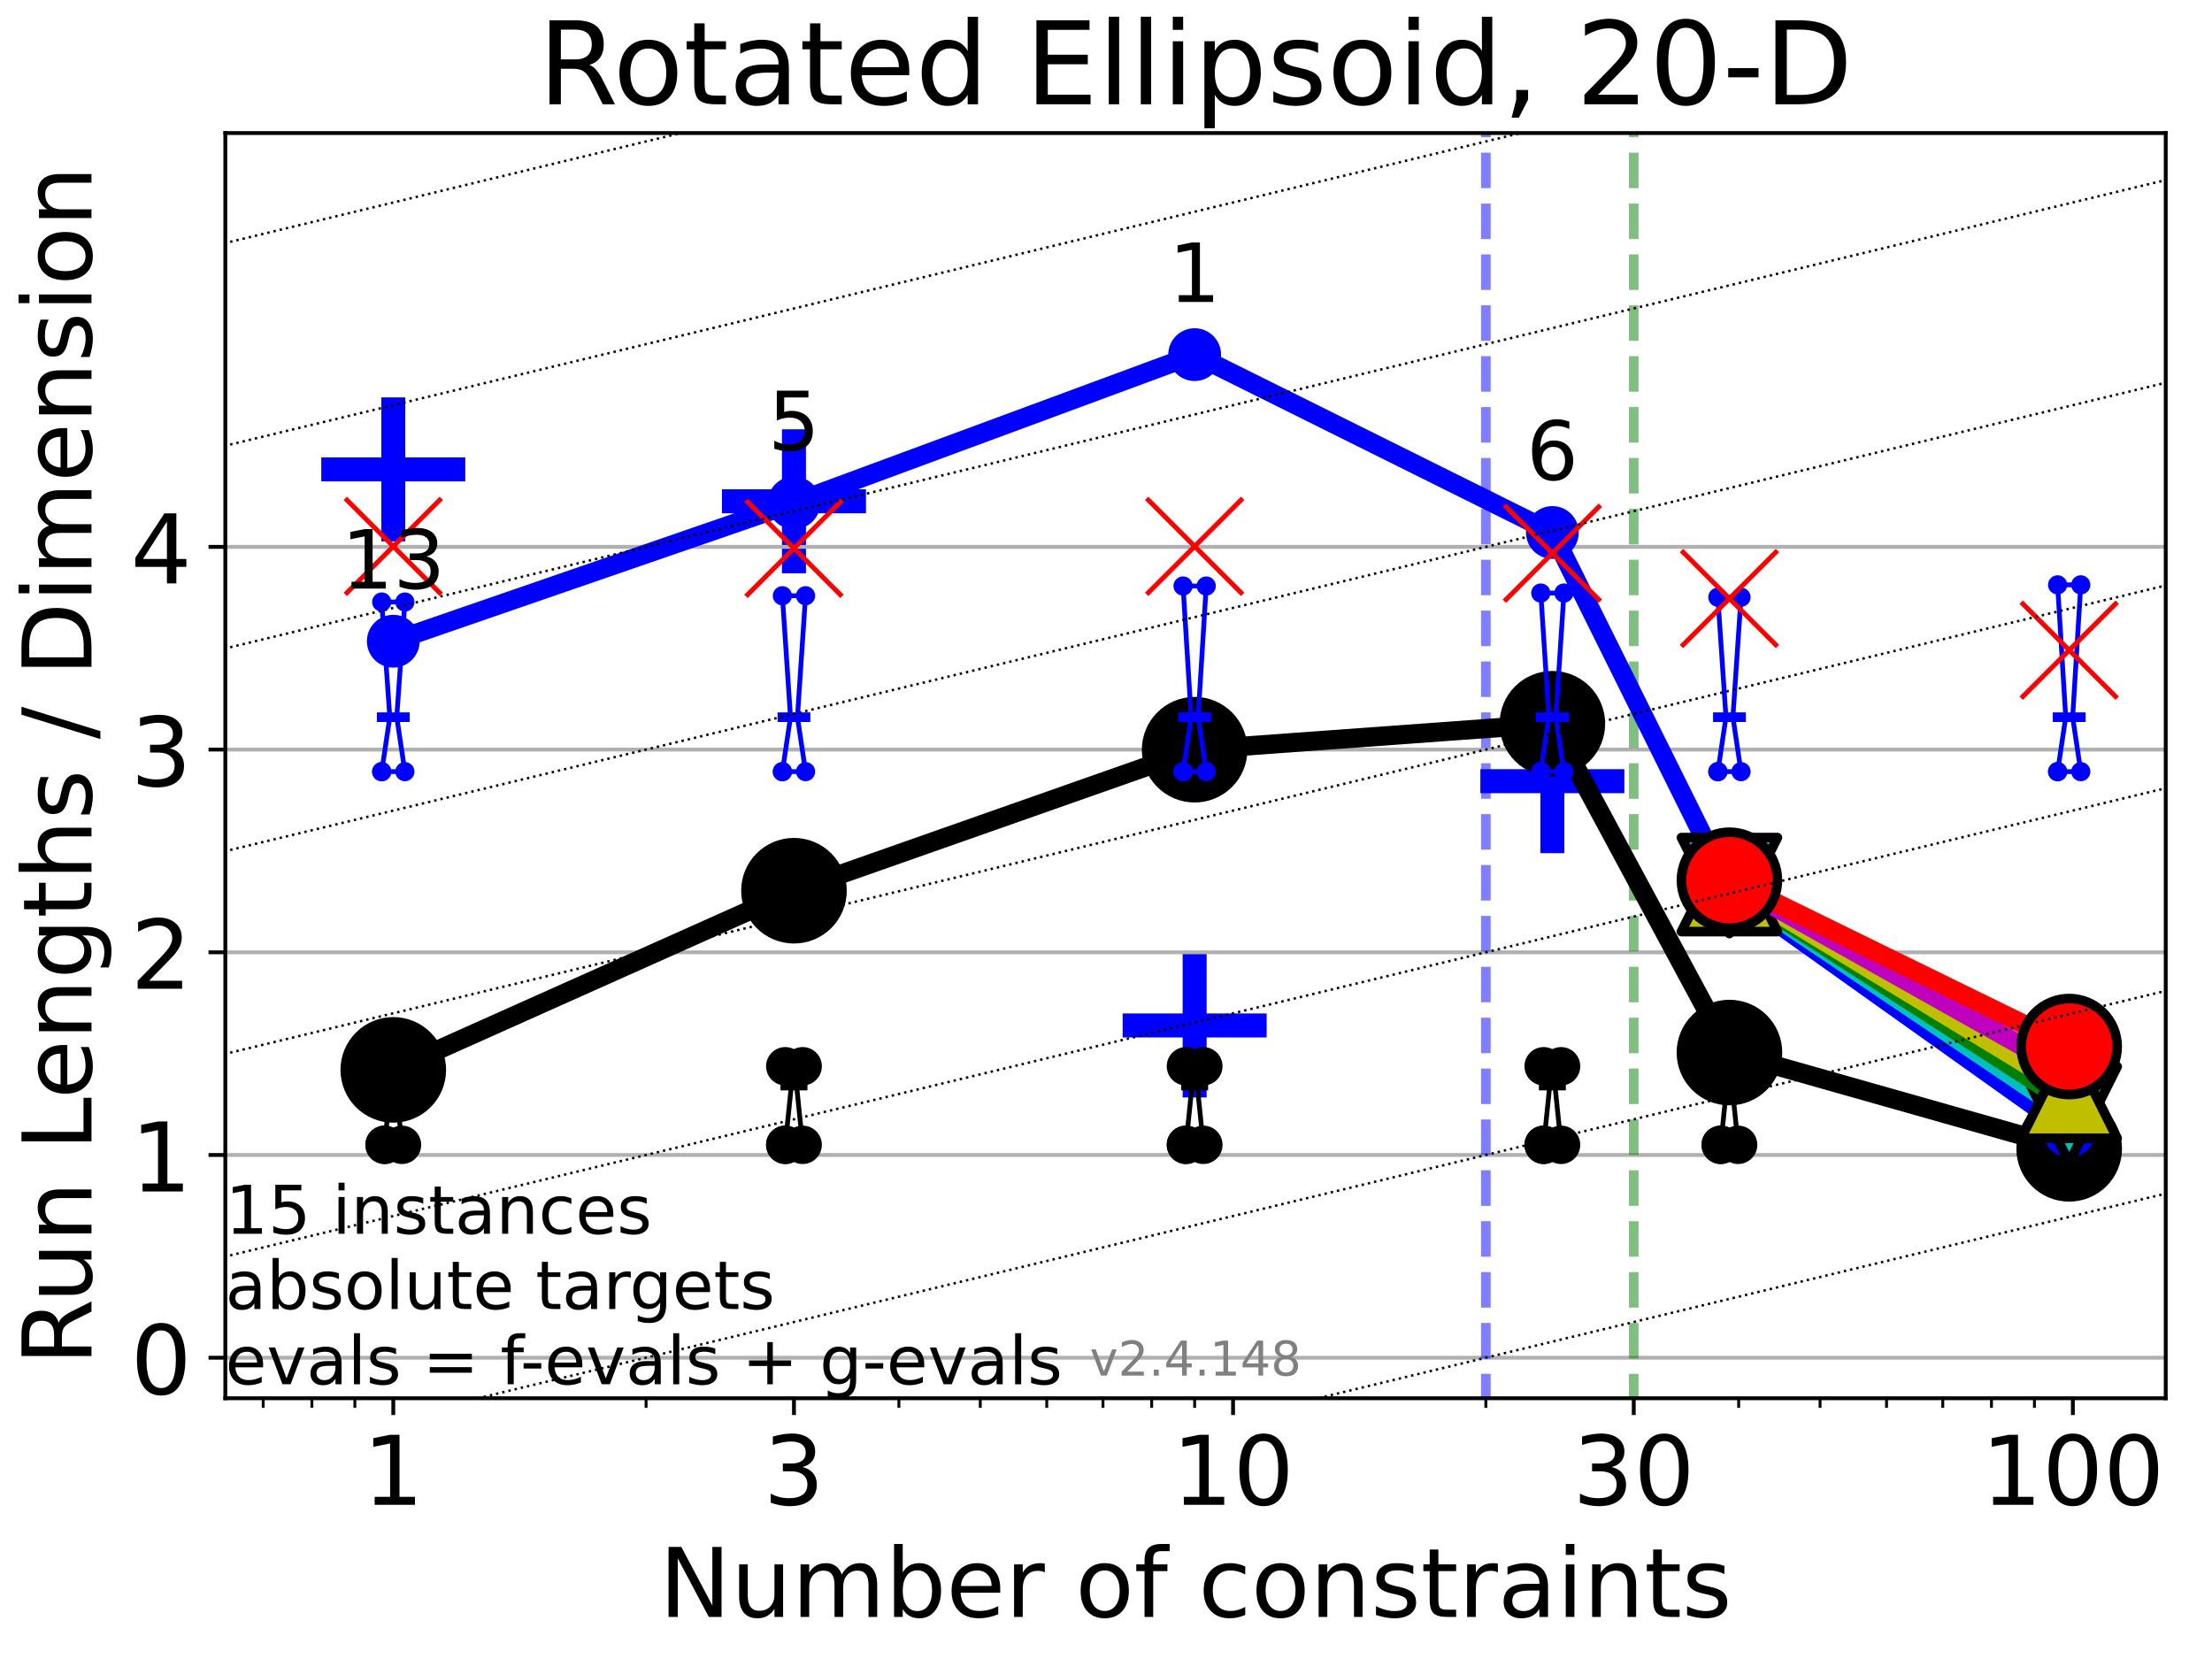 <?xml version="1.0" encoding="utf-8" standalone="no"?>
<!DOCTYPE svg PUBLIC "-//W3C//DTD SVG 1.1//EN"
  "http://www.w3.org/Graphics/SVG/1.1/DTD/svg11.dtd">
<!-- Created with matplotlib (https://matplotlib.org/) -->
<svg height="345.6pt" version="1.1" viewBox="0 0 460.8 345.6" width="460.8pt" xmlns="http://www.w3.org/2000/svg" xmlns:xlink="http://www.w3.org/1999/xlink">
 <defs>
  <style type="text/css">*{stroke-linecap:butt;stroke-linejoin:round;}</style>
 </defs>
 <g id="figure_1">
  <g id="patch_1">
   <path d="M 0 345.6 
L 460.8 345.6 
L 460.8 0 
L 0 0 
z
" style="fill:#ffffff;"/>
  </g>
  <g id="axes_1">
   <g id="patch_2">
    <path d="M 46.94 291.28 
L 451.16 291.28 
L 451.16 27.72 
L 46.94 27.72 
z
" style="fill:#ffffff;"/>
   </g>
   <g id="line2d_1">
    <defs>
     <path d="M -15 0 
L 15 0 
M 0 15 
L 0 -15 
" id="m83df1f5224" style="stroke:#0000ff;stroke-width:5;"/>
    </defs>
    <g clip-path="url(#p84f6f0e3dd)">
     <use style="fill:#0000ff;stroke:#0000ff;stroke-width:5;" x="81.928" xlink:href="#m83df1f5224" y="97.784"/>
    </g>
   </g>
   <g id="line2d_2">
    <g clip-path="url(#p84f6f0e3dd)">
     <use style="fill:#0000ff;stroke:#0000ff;stroke-width:5;" x="165.397" xlink:href="#m83df1f5224" y="104.426"/>
    </g>
   </g>
   <g id="line2d_3">
    <g clip-path="url(#p84f6f0e3dd)">
     <use style="fill:#0000ff;stroke:#0000ff;stroke-width:5;" x="248.866" xlink:href="#m83df1f5224" y="213.621"/>
    </g>
   </g>
   <g id="line2d_4">
    <g clip-path="url(#p84f6f0e3dd)">
     <use style="fill:#0000ff;stroke:#0000ff;stroke-width:5;" x="323.385" xlink:href="#m83df1f5224" y="162.736"/>
    </g>
   </g>
   <g id="matplotlib.axis_1">
    <g id="xtick_1">
     <g id="line2d_5">
      <defs>
       <path d="M 0 0 
L 0 3.5 
" id="m1ecc19e5cb" style="stroke:#000000;stroke-width:0.8;"/>
      </defs>
      <g>
       <use style="stroke:#000000;stroke-width:0.8;" x="81.928" xlink:href="#m1ecc19e5cb" y="291.28"/>
      </g>
     </g>
     <g id="text_1">
      <!-- 1 -->
      <g transform="translate(75.566 313.477)scale(0.2 -0.2)">
       <defs>
        <path d="M 12.406 8.297 
L 28.516 8.297 
L 28.516 63.922 
L 10.984 60.406 
L 10.984 69.391 
L 28.422 72.906 
L 38.281 72.906 
L 38.281 8.297 
L 54.391 8.297 
L 54.391 0 
L 12.406 0 
z
" id="DejaVuSans-49"/>
       </defs>
       <use xlink:href="#DejaVuSans-49"/>
      </g>
     </g>
    </g>
    <g id="xtick_2">
     <g id="line2d_6">
      <g>
       <use style="stroke:#000000;stroke-width:0.8;" x="165.397" xlink:href="#m1ecc19e5cb" y="291.28"/>
      </g>
     </g>
     <g id="text_2">
      <!-- 3 -->
      <g transform="translate(159.035 313.477)scale(0.2 -0.2)">
       <defs>
        <path d="M 40.578 39.312 
Q 47.656 37.797 51.625 33 
Q 55.609 28.219 55.609 21.188 
Q 55.609 10.406 48.188 4.484 
Q 40.766 -1.422 27.094 -1.422 
Q 22.516 -1.422 17.656 -0.516 
Q 12.797 0.391 7.625 2.203 
L 7.625 11.719 
Q 11.719 9.328 16.594 8.109 
Q 21.484 6.891 26.812 6.891 
Q 36.078 6.891 40.938 10.547 
Q 45.797 14.203 45.797 21.188 
Q 45.797 27.641 41.281 31.266 
Q 36.766 34.906 28.719 34.906 
L 20.219 34.906 
L 20.219 43.016 
L 29.109 43.016 
Q 36.375 43.016 40.234 45.922 
Q 44.094 48.828 44.094 54.297 
Q 44.094 59.906 40.109 62.906 
Q 36.141 65.922 28.719 65.922 
Q 24.656 65.922 20.016 65.031 
Q 15.375 64.156 9.812 62.312 
L 9.812 71.094 
Q 15.438 72.656 20.344 73.438 
Q 25.25 74.219 29.594 74.219 
Q 40.828 74.219 47.359 69.109 
Q 53.906 64.016 53.906 55.328 
Q 53.906 49.266 50.438 45.094 
Q 46.969 40.922 40.578 39.312 
z
" id="DejaVuSans-51"/>
       </defs>
       <use xlink:href="#DejaVuSans-51"/>
      </g>
     </g>
    </g>
    <g id="xtick_3">
     <g id="line2d_7">
      <g>
       <use style="stroke:#000000;stroke-width:0.8;" x="256.871" xlink:href="#m1ecc19e5cb" y="291.28"/>
      </g>
     </g>
     <g id="text_3">
      <!-- 10 -->
      <g transform="translate(244.146 313.477)scale(0.2 -0.2)">
       <defs>
        <path d="M 31.781 66.406 
Q 24.172 66.406 20.328 58.906 
Q 16.5 51.422 16.5 36.375 
Q 16.5 21.391 20.328 13.891 
Q 24.172 6.391 31.781 6.391 
Q 39.453 6.391 43.281 13.891 
Q 47.125 21.391 47.125 36.375 
Q 47.125 51.422 43.281 58.906 
Q 39.453 66.406 31.781 66.406 
z
M 31.781 74.219 
Q 44.047 74.219 50.516 64.516 
Q 56.984 54.828 56.984 36.375 
Q 56.984 17.969 50.516 8.266 
Q 44.047 -1.422 31.781 -1.422 
Q 19.531 -1.422 13.062 8.266 
Q 6.594 17.969 6.594 36.375 
Q 6.594 54.828 13.062 64.516 
Q 19.531 74.219 31.781 74.219 
z
" id="DejaVuSans-48"/>
       </defs>
       <use xlink:href="#DejaVuSans-49"/>
       <use x="63.623" xlink:href="#DejaVuSans-48"/>
      </g>
     </g>
    </g>
    <g id="xtick_4">
     <g id="line2d_8">
      <g>
       <use style="stroke:#000000;stroke-width:0.8;" x="340.339" xlink:href="#m1ecc19e5cb" y="291.28"/>
      </g>
     </g>
     <g id="text_4">
      <!-- 30 -->
      <g transform="translate(327.614 313.477)scale(0.2 -0.2)">
       <use xlink:href="#DejaVuSans-51"/>
       <use x="63.623" xlink:href="#DejaVuSans-48"/>
      </g>
     </g>
    </g>
    <g id="xtick_5">
     <g id="line2d_9">
      <g>
       <use style="stroke:#000000;stroke-width:0.8;" x="431.813" xlink:href="#m1ecc19e5cb" y="291.28"/>
      </g>
     </g>
     <g id="text_5">
      <!-- 100 -->
      <g transform="translate(412.725 313.477)scale(0.2 -0.2)">
       <use xlink:href="#DejaVuSans-49"/>
       <use x="63.623" xlink:href="#DejaVuSans-48"/>
       <use x="127.246" xlink:href="#DejaVuSans-48"/>
      </g>
     </g>
    </g>
    <g id="xtick_6">
     <g id="line2d_10">
      <defs>
       <path d="M 0 0 
L 0 2 
" id="mcaba4f1be2" style="stroke:#000000;stroke-width:0.6;"/>
      </defs>
      <g>
       <use style="stroke:#000000;stroke-width:0.6;" x="54.83" xlink:href="#mcaba4f1be2" y="291.28"/>
      </g>
     </g>
    </g>
    <g id="xtick_7">
     <g id="line2d_11">
      <g>
       <use style="stroke:#000000;stroke-width:0.6;" x="64.975" xlink:href="#mcaba4f1be2" y="291.28"/>
      </g>
     </g>
    </g>
    <g id="xtick_8">
     <g id="line2d_12">
      <g>
       <use style="stroke:#000000;stroke-width:0.6;" x="73.924" xlink:href="#mcaba4f1be2" y="291.28"/>
      </g>
     </g>
    </g>
    <g id="xtick_9">
     <g id="line2d_13">
      <g>
       <use style="stroke:#000000;stroke-width:0.6;" x="134.591" xlink:href="#mcaba4f1be2" y="291.28"/>
      </g>
     </g>
    </g>
    <g id="xtick_10">
     <g id="line2d_14">
      <g>
       <use style="stroke:#000000;stroke-width:0.6;" x="187.254" xlink:href="#mcaba4f1be2" y="291.28"/>
      </g>
     </g>
    </g>
    <g id="xtick_11">
     <g id="line2d_15">
      <g>
       <use style="stroke:#000000;stroke-width:0.6;" x="204.208" xlink:href="#mcaba4f1be2" y="291.28"/>
      </g>
     </g>
    </g>
    <g id="xtick_12">
     <g id="line2d_16">
      <g>
       <use style="stroke:#000000;stroke-width:0.6;" x="218.06" xlink:href="#mcaba4f1be2" y="291.28"/>
      </g>
     </g>
    </g>
    <g id="xtick_13">
     <g id="line2d_17">
      <g>
       <use style="stroke:#000000;stroke-width:0.6;" x="229.772" xlink:href="#mcaba4f1be2" y="291.28"/>
      </g>
     </g>
    </g>
    <g id="xtick_14">
     <g id="line2d_18">
      <g>
       <use style="stroke:#000000;stroke-width:0.6;" x="239.917" xlink:href="#mcaba4f1be2" y="291.28"/>
      </g>
     </g>
    </g>
    <g id="xtick_15">
     <g id="line2d_19">
      <g>
       <use style="stroke:#000000;stroke-width:0.6;" x="248.866" xlink:href="#mcaba4f1be2" y="291.28"/>
      </g>
     </g>
    </g>
    <g id="xtick_16">
     <g id="line2d_20">
      <g>
       <use style="stroke:#000000;stroke-width:0.6;" x="309.533" xlink:href="#mcaba4f1be2" y="291.28"/>
      </g>
     </g>
    </g>
    <g id="xtick_17">
     <g id="line2d_21">
      <g>
       <use style="stroke:#000000;stroke-width:0.6;" x="362.196" xlink:href="#mcaba4f1be2" y="291.28"/>
      </g>
     </g>
    </g>
    <g id="xtick_18">
     <g id="line2d_22">
      <g>
       <use style="stroke:#000000;stroke-width:0.6;" x="379.15" xlink:href="#mcaba4f1be2" y="291.28"/>
      </g>
     </g>
    </g>
    <g id="xtick_19">
     <g id="line2d_23">
      <g>
       <use style="stroke:#000000;stroke-width:0.6;" x="393.002" xlink:href="#mcaba4f1be2" y="291.28"/>
      </g>
     </g>
    </g>
    <g id="xtick_20">
     <g id="line2d_24">
      <g>
       <use style="stroke:#000000;stroke-width:0.6;" x="404.714" xlink:href="#mcaba4f1be2" y="291.28"/>
      </g>
     </g>
    </g>
    <g id="xtick_21">
     <g id="line2d_25">
      <g>
       <use style="stroke:#000000;stroke-width:0.6;" x="414.859" xlink:href="#mcaba4f1be2" y="291.28"/>
      </g>
     </g>
    </g>
    <g id="xtick_22">
     <g id="line2d_26">
      <g>
       <use style="stroke:#000000;stroke-width:0.6;" x="423.808" xlink:href="#mcaba4f1be2" y="291.28"/>
      </g>
     </g>
    </g>
    <g id="text_6">
     <!-- Number of constraints -->
     <g transform="translate(137.314 336.833)scale(0.2 -0.2)">
      <defs>
       <path d="M 9.812 72.906 
L 23.094 72.906 
L 55.422 11.922 
L 55.422 72.906 
L 64.984 72.906 
L 64.984 0 
L 51.703 0 
L 19.391 60.984 
L 19.391 0 
L 9.812 0 
z
" id="DejaVuSans-78"/>
       <path d="M 8.5 21.578 
L 8.5 54.688 
L 17.484 54.688 
L 17.484 21.922 
Q 17.484 14.156 20.5 10.266 
Q 23.531 6.391 29.594 6.391 
Q 36.859 6.391 41.078 11.031 
Q 45.312 15.672 45.312 23.688 
L 45.312 54.688 
L 54.297 54.688 
L 54.297 0 
L 45.312 0 
L 45.312 8.406 
Q 42.047 3.422 37.719 1 
Q 33.406 -1.422 27.688 -1.422 
Q 18.266 -1.422 13.375 4.438 
Q 8.5 10.297 8.5 21.578 
z
M 31.109 56 
z
" id="DejaVuSans-117"/>
       <path d="M 52 44.188 
Q 55.375 50.25 60.062 53.125 
Q 64.75 56 71.094 56 
Q 79.641 56 84.281 50.016 
Q 88.922 44.047 88.922 33.016 
L 88.922 0 
L 79.891 0 
L 79.891 32.719 
Q 79.891 40.578 77.094 44.375 
Q 74.312 48.188 68.609 48.188 
Q 61.625 48.188 57.562 43.547 
Q 53.516 38.922 53.516 30.906 
L 53.516 0 
L 44.484 0 
L 44.484 32.719 
Q 44.484 40.625 41.703 44.406 
Q 38.922 48.188 33.109 48.188 
Q 26.219 48.188 22.156 43.531 
Q 18.109 38.875 18.109 30.906 
L 18.109 0 
L 9.078 0 
L 9.078 54.688 
L 18.109 54.688 
L 18.109 46.188 
Q 21.188 51.219 25.484 53.609 
Q 29.781 56 35.688 56 
Q 41.656 56 45.828 52.969 
Q 50 49.953 52 44.188 
z
" id="DejaVuSans-109"/>
       <path d="M 48.688 27.297 
Q 48.688 37.203 44.609 42.844 
Q 40.531 48.484 33.406 48.484 
Q 26.266 48.484 22.188 42.844 
Q 18.109 37.203 18.109 27.297 
Q 18.109 17.391 22.188 11.75 
Q 26.266 6.109 33.406 6.109 
Q 40.531 6.109 44.609 11.75 
Q 48.688 17.391 48.688 27.297 
z
M 18.109 46.391 
Q 20.953 51.266 25.266 53.625 
Q 29.594 56 35.594 56 
Q 45.562 56 51.781 48.094 
Q 58.016 40.188 58.016 27.297 
Q 58.016 14.406 51.781 6.484 
Q 45.562 -1.422 35.594 -1.422 
Q 29.594 -1.422 25.266 0.953 
Q 20.953 3.328 18.109 8.203 
L 18.109 0 
L 9.078 0 
L 9.078 75.984 
L 18.109 75.984 
z
" id="DejaVuSans-98"/>
       <path d="M 56.203 29.594 
L 56.203 25.203 
L 14.891 25.203 
Q 15.484 15.922 20.484 11.062 
Q 25.484 6.203 34.422 6.203 
Q 39.594 6.203 44.453 7.469 
Q 49.312 8.734 54.109 11.281 
L 54.109 2.781 
Q 49.266 0.734 44.188 -0.344 
Q 39.109 -1.422 33.891 -1.422 
Q 20.797 -1.422 13.156 6.188 
Q 5.516 13.812 5.516 26.812 
Q 5.516 40.234 12.766 48.109 
Q 20.016 56 32.328 56 
Q 43.359 56 49.781 48.891 
Q 56.203 41.797 56.203 29.594 
z
M 47.219 32.234 
Q 47.125 39.594 43.094 43.984 
Q 39.062 48.391 32.422 48.391 
Q 24.906 48.391 20.391 44.141 
Q 15.875 39.891 15.188 32.172 
z
" id="DejaVuSans-101"/>
       <path d="M 41.109 46.297 
Q 39.594 47.172 37.812 47.578 
Q 36.031 48 33.891 48 
Q 26.266 48 22.188 43.047 
Q 18.109 38.094 18.109 28.812 
L 18.109 0 
L 9.078 0 
L 9.078 54.688 
L 18.109 54.688 
L 18.109 46.188 
Q 20.953 51.172 25.484 53.578 
Q 30.031 56 36.531 56 
Q 37.453 56 38.578 55.875 
Q 39.703 55.766 41.062 55.516 
z
" id="DejaVuSans-114"/>
       <path id="DejaVuSans-32"/>
       <path d="M 30.609 48.391 
Q 23.391 48.391 19.188 42.75 
Q 14.984 37.109 14.984 27.297 
Q 14.984 17.484 19.156 11.844 
Q 23.344 6.203 30.609 6.203 
Q 37.797 6.203 41.984 11.859 
Q 46.188 17.531 46.188 27.297 
Q 46.188 37.016 41.984 42.703 
Q 37.797 48.391 30.609 48.391 
z
M 30.609 56 
Q 42.328 56 49.016 48.375 
Q 55.719 40.766 55.719 27.297 
Q 55.719 13.875 49.016 6.219 
Q 42.328 -1.422 30.609 -1.422 
Q 18.844 -1.422 12.172 6.219 
Q 5.516 13.875 5.516 27.297 
Q 5.516 40.766 12.172 48.375 
Q 18.844 56 30.609 56 
z
" id="DejaVuSans-111"/>
       <path d="M 37.109 75.984 
L 37.109 68.5 
L 28.516 68.5 
Q 23.688 68.5 21.797 66.547 
Q 19.922 64.594 19.922 59.516 
L 19.922 54.688 
L 34.719 54.688 
L 34.719 47.703 
L 19.922 47.703 
L 19.922 0 
L 10.891 0 
L 10.891 47.703 
L 2.297 47.703 
L 2.297 54.688 
L 10.891 54.688 
L 10.891 58.5 
Q 10.891 67.625 15.141 71.797 
Q 19.391 75.984 28.609 75.984 
z
" id="DejaVuSans-102"/>
       <path d="M 48.781 52.594 
L 48.781 44.188 
Q 44.969 46.297 41.141 47.344 
Q 37.312 48.391 33.406 48.391 
Q 24.656 48.391 19.812 42.844 
Q 14.984 37.312 14.984 27.297 
Q 14.984 17.281 19.812 11.734 
Q 24.656 6.203 33.406 6.203 
Q 37.312 6.203 41.141 7.25 
Q 44.969 8.297 48.781 10.406 
L 48.781 2.094 
Q 45.016 0.344 40.984 -0.531 
Q 36.969 -1.422 32.422 -1.422 
Q 20.062 -1.422 12.781 6.344 
Q 5.516 14.109 5.516 27.297 
Q 5.516 40.672 12.859 48.328 
Q 20.219 56 33.016 56 
Q 37.156 56 41.109 55.141 
Q 45.062 54.297 48.781 52.594 
z
" id="DejaVuSans-99"/>
       <path d="M 54.891 33.016 
L 54.891 0 
L 45.906 0 
L 45.906 32.719 
Q 45.906 40.484 42.875 44.328 
Q 39.844 48.188 33.797 48.188 
Q 26.516 48.188 22.312 43.547 
Q 18.109 38.922 18.109 30.906 
L 18.109 0 
L 9.078 0 
L 9.078 54.688 
L 18.109 54.688 
L 18.109 46.188 
Q 21.344 51.125 25.703 53.562 
Q 30.078 56 35.797 56 
Q 45.219 56 50.047 50.172 
Q 54.891 44.344 54.891 33.016 
z
" id="DejaVuSans-110"/>
       <path d="M 44.281 53.078 
L 44.281 44.578 
Q 40.484 46.531 36.375 47.5 
Q 32.281 48.484 27.875 48.484 
Q 21.188 48.484 17.844 46.438 
Q 14.5 44.391 14.5 40.281 
Q 14.5 37.156 16.891 35.375 
Q 19.281 33.594 26.516 31.984 
L 29.594 31.297 
Q 39.156 29.25 43.188 25.516 
Q 47.219 21.781 47.219 15.094 
Q 47.219 7.469 41.188 3.016 
Q 35.156 -1.422 24.609 -1.422 
Q 20.219 -1.422 15.453 -0.562 
Q 10.688 0.297 5.422 2 
L 5.422 11.281 
Q 10.406 8.688 15.234 7.391 
Q 20.062 6.109 24.812 6.109 
Q 31.156 6.109 34.562 8.281 
Q 37.984 10.453 37.984 14.406 
Q 37.984 18.062 35.516 20.016 
Q 33.062 21.969 24.703 23.781 
L 21.578 24.516 
Q 13.234 26.266 9.516 29.906 
Q 5.812 33.547 5.812 39.891 
Q 5.812 47.609 11.281 51.797 
Q 16.75 56 26.812 56 
Q 31.781 56 36.172 55.266 
Q 40.578 54.547 44.281 53.078 
z
" id="DejaVuSans-115"/>
       <path d="M 18.312 70.219 
L 18.312 54.688 
L 36.812 54.688 
L 36.812 47.703 
L 18.312 47.703 
L 18.312 18.016 
Q 18.312 11.328 20.141 9.422 
Q 21.969 7.516 27.594 7.516 
L 36.812 7.516 
L 36.812 0 
L 27.594 0 
Q 17.188 0 13.234 3.875 
Q 9.281 7.766 9.281 18.016 
L 9.281 47.703 
L 2.688 47.703 
L 2.688 54.688 
L 9.281 54.688 
L 9.281 70.219 
z
" id="DejaVuSans-116"/>
       <path d="M 34.281 27.484 
Q 23.391 27.484 19.188 25 
Q 14.984 22.516 14.984 16.5 
Q 14.984 11.719 18.141 8.906 
Q 21.297 6.109 26.703 6.109 
Q 34.188 6.109 38.703 11.406 
Q 43.219 16.703 43.219 25.484 
L 43.219 27.484 
z
M 52.203 31.203 
L 52.203 0 
L 43.219 0 
L 43.219 8.297 
Q 40.141 3.328 35.547 0.953 
Q 30.953 -1.422 24.312 -1.422 
Q 15.922 -1.422 10.953 3.297 
Q 6 8.016 6 15.922 
Q 6 25.141 12.172 29.828 
Q 18.359 34.516 30.609 34.516 
L 43.219 34.516 
L 43.219 35.406 
Q 43.219 41.609 39.141 45 
Q 35.062 48.391 27.688 48.391 
Q 23 48.391 18.547 47.266 
Q 14.109 46.141 10.016 43.891 
L 10.016 52.203 
Q 14.938 54.109 19.578 55.047 
Q 24.219 56 28.609 56 
Q 40.484 56 46.344 49.844 
Q 52.203 43.703 52.203 31.203 
z
" id="DejaVuSans-97"/>
       <path d="M 9.422 54.688 
L 18.406 54.688 
L 18.406 0 
L 9.422 0 
z
M 9.422 75.984 
L 18.406 75.984 
L 18.406 64.594 
L 9.422 64.594 
z
" id="DejaVuSans-105"/>
      </defs>
      <use xlink:href="#DejaVuSans-78"/>
      <use x="74.805" xlink:href="#DejaVuSans-117"/>
      <use x="138.184" xlink:href="#DejaVuSans-109"/>
      <use x="235.596" xlink:href="#DejaVuSans-98"/>
      <use x="299.072" xlink:href="#DejaVuSans-101"/>
      <use x="360.596" xlink:href="#DejaVuSans-114"/>
      <use x="401.709" xlink:href="#DejaVuSans-32"/>
      <use x="433.496" xlink:href="#DejaVuSans-111"/>
      <use x="494.678" xlink:href="#DejaVuSans-102"/>
      <use x="529.883" xlink:href="#DejaVuSans-32"/>
      <use x="561.67" xlink:href="#DejaVuSans-99"/>
      <use x="616.65" xlink:href="#DejaVuSans-111"/>
      <use x="677.832" xlink:href="#DejaVuSans-110"/>
      <use x="741.211" xlink:href="#DejaVuSans-115"/>
      <use x="793.311" xlink:href="#DejaVuSans-116"/>
      <use x="832.52" xlink:href="#DejaVuSans-114"/>
      <use x="873.633" xlink:href="#DejaVuSans-97"/>
      <use x="934.912" xlink:href="#DejaVuSans-105"/>
      <use x="962.695" xlink:href="#DejaVuSans-110"/>
      <use x="1026.074" xlink:href="#DejaVuSans-116"/>
      <use x="1065.283" xlink:href="#DejaVuSans-115"/>
     </g>
    </g>
   </g>
   <g id="matplotlib.axis_2">
    <g id="ytick_1">
     <g id="line2d_27">
      <path clip-path="url(#p84f6f0e3dd)" d="M 46.94 282.834 
L 451.16 282.834 
" style="fill:none;stroke:#b0b0b0;stroke-linecap:square;stroke-width:0.8;"/>
     </g>
     <g id="line2d_28">
      <defs>
       <path d="M 0 0 
L -3.5 0 
" id="ma85835a538" style="stroke:#000000;stroke-width:0.8;"/>
      </defs>
      <g>
       <use style="stroke:#000000;stroke-width:0.8;" x="46.94" xlink:href="#ma85835a538" y="282.834"/>
      </g>
     </g>
     <g id="text_7">
      <!-- 0 -->
      <g transform="translate(27.215 290.433)scale(0.2 -0.2)">
       <use xlink:href="#DejaVuSans-48"/>
      </g>
     </g>
    </g>
    <g id="ytick_2">
     <g id="line2d_29">
      <path clip-path="url(#p84f6f0e3dd)" d="M 46.94 240.607 
L 451.16 240.607 
" style="fill:none;stroke:#b0b0b0;stroke-linecap:square;stroke-width:0.8;"/>
     </g>
     <g id="line2d_30">
      <g>
       <use style="stroke:#000000;stroke-width:0.8;" x="46.94" xlink:href="#ma85835a538" y="240.607"/>
      </g>
     </g>
     <g id="text_8">
      <!-- 1 -->
      <g transform="translate(27.215 248.205)scale(0.2 -0.2)">
       <use xlink:href="#DejaVuSans-49"/>
      </g>
     </g>
    </g>
    <g id="ytick_3">
     <g id="line2d_31">
      <path clip-path="url(#p84f6f0e3dd)" d="M 46.94 198.379 
L 451.16 198.379 
" style="fill:none;stroke:#b0b0b0;stroke-linecap:square;stroke-width:0.8;"/>
     </g>
     <g id="line2d_32">
      <g>
       <use style="stroke:#000000;stroke-width:0.8;" x="46.94" xlink:href="#ma85835a538" y="198.379"/>
      </g>
     </g>
     <g id="text_9">
      <!-- 2 -->
      <g transform="translate(27.215 205.977)scale(0.2 -0.2)">
       <defs>
        <path d="M 19.188 8.297 
L 53.609 8.297 
L 53.609 0 
L 7.328 0 
L 7.328 8.297 
Q 12.938 14.109 22.625 23.891 
Q 32.328 33.688 34.812 36.531 
Q 39.547 41.844 41.422 45.531 
Q 43.312 49.219 43.312 52.781 
Q 43.312 58.594 39.234 62.25 
Q 35.156 65.922 28.609 65.922 
Q 23.969 65.922 18.812 64.312 
Q 13.672 62.703 7.812 59.422 
L 7.812 69.391 
Q 13.766 71.781 18.938 73 
Q 24.125 74.219 28.422 74.219 
Q 39.75 74.219 46.484 68.547 
Q 53.219 62.891 53.219 53.422 
Q 53.219 48.922 51.531 44.891 
Q 49.859 40.875 45.406 35.406 
Q 44.188 33.984 37.641 27.219 
Q 31.109 20.453 19.188 8.297 
z
" id="DejaVuSans-50"/>
       </defs>
       <use xlink:href="#DejaVuSans-50"/>
      </g>
     </g>
    </g>
    <g id="ytick_4">
     <g id="line2d_33">
      <path clip-path="url(#p84f6f0e3dd)" d="M 46.94 156.151 
L 451.16 156.151 
" style="fill:none;stroke:#b0b0b0;stroke-linecap:square;stroke-width:0.8;"/>
     </g>
     <g id="line2d_34">
      <g>
       <use style="stroke:#000000;stroke-width:0.8;" x="46.94" xlink:href="#ma85835a538" y="156.151"/>
      </g>
     </g>
     <g id="text_10">
      <!-- 3 -->
      <g transform="translate(27.215 163.75)scale(0.2 -0.2)">
       <use xlink:href="#DejaVuSans-51"/>
      </g>
     </g>
    </g>
    <g id="ytick_5">
     <g id="line2d_35">
      <path clip-path="url(#p84f6f0e3dd)" d="M 46.94 113.923 
L 451.16 113.923 
" style="fill:none;stroke:#b0b0b0;stroke-linecap:square;stroke-width:0.8;"/>
     </g>
     <g id="line2d_36">
      <g>
       <use style="stroke:#000000;stroke-width:0.8;" x="46.94" xlink:href="#ma85835a538" y="113.923"/>
      </g>
     </g>
     <g id="text_11">
      <!-- 4 -->
      <g transform="translate(27.215 121.522)scale(0.2 -0.2)">
       <defs>
        <path d="M 37.797 64.312 
L 12.891 25.391 
L 37.797 25.391 
z
M 35.203 72.906 
L 47.609 72.906 
L 47.609 25.391 
L 58.016 25.391 
L 58.016 17.188 
L 47.609 17.188 
L 47.609 0 
L 37.797 0 
L 37.797 17.188 
L 4.891 17.188 
L 4.891 26.703 
z
" id="DejaVuSans-52"/>
       </defs>
       <use xlink:href="#DejaVuSans-52"/>
      </g>
     </g>
    </g>
    <g id="text_12">
     <!-- Run Lengths / Dimension -->
     <g transform="translate(19.056 284.433)rotate(-90)scale(0.2 -0.2)">
      <defs>
       <path d="M 44.391 34.188 
Q 47.562 33.109 50.562 29.594 
Q 53.562 26.078 56.594 19.922 
L 66.609 0 
L 56 0 
L 46.688 18.703 
Q 43.062 26.031 39.672 28.422 
Q 36.281 30.812 30.422 30.812 
L 19.672 30.812 
L 19.672 0 
L 9.812 0 
L 9.812 72.906 
L 32.078 72.906 
Q 44.578 72.906 50.734 67.672 
Q 56.891 62.453 56.891 51.906 
Q 56.891 45.016 53.688 40.469 
Q 50.484 35.938 44.391 34.188 
z
M 19.672 64.797 
L 19.672 38.922 
L 32.078 38.922 
Q 39.203 38.922 42.844 42.219 
Q 46.484 45.516 46.484 51.906 
Q 46.484 58.297 42.844 61.547 
Q 39.203 64.797 32.078 64.797 
z
" id="DejaVuSans-82"/>
       <path d="M 9.812 72.906 
L 19.672 72.906 
L 19.672 8.297 
L 55.172 8.297 
L 55.172 0 
L 9.812 0 
z
" id="DejaVuSans-76"/>
       <path d="M 45.406 27.984 
Q 45.406 37.75 41.375 43.109 
Q 37.359 48.484 30.078 48.484 
Q 22.859 48.484 18.828 43.109 
Q 14.797 37.75 14.797 27.984 
Q 14.797 18.266 18.828 12.891 
Q 22.859 7.516 30.078 7.516 
Q 37.359 7.516 41.375 12.891 
Q 45.406 18.266 45.406 27.984 
z
M 54.391 6.781 
Q 54.391 -7.172 48.188 -13.984 
Q 42 -20.797 29.203 -20.797 
Q 24.469 -20.797 20.266 -20.094 
Q 16.062 -19.391 12.109 -17.922 
L 12.109 -9.188 
Q 16.062 -11.328 19.922 -12.344 
Q 23.781 -13.375 27.781 -13.375 
Q 36.625 -13.375 41.016 -8.766 
Q 45.406 -4.156 45.406 5.172 
L 45.406 9.625 
Q 42.625 4.781 38.281 2.391 
Q 33.938 0 27.875 0 
Q 17.828 0 11.672 7.656 
Q 5.516 15.328 5.516 27.984 
Q 5.516 40.672 11.672 48.328 
Q 17.828 56 27.875 56 
Q 33.938 56 38.281 53.609 
Q 42.625 51.219 45.406 46.391 
L 45.406 54.688 
L 54.391 54.688 
z
" id="DejaVuSans-103"/>
       <path d="M 54.891 33.016 
L 54.891 0 
L 45.906 0 
L 45.906 32.719 
Q 45.906 40.484 42.875 44.328 
Q 39.844 48.188 33.797 48.188 
Q 26.516 48.188 22.312 43.547 
Q 18.109 38.922 18.109 30.906 
L 18.109 0 
L 9.078 0 
L 9.078 75.984 
L 18.109 75.984 
L 18.109 46.188 
Q 21.344 51.125 25.703 53.562 
Q 30.078 56 35.797 56 
Q 45.219 56 50.047 50.172 
Q 54.891 44.344 54.891 33.016 
z
" id="DejaVuSans-104"/>
       <path d="M 25.391 72.906 
L 33.688 72.906 
L 8.297 -9.281 
L 0 -9.281 
z
" id="DejaVuSans-47"/>
       <path d="M 19.672 64.797 
L 19.672 8.109 
L 31.594 8.109 
Q 46.688 8.109 53.688 14.938 
Q 60.688 21.781 60.688 36.531 
Q 60.688 51.172 53.688 57.984 
Q 46.688 64.797 31.594 64.797 
z
M 9.812 72.906 
L 30.078 72.906 
Q 51.266 72.906 61.172 64.094 
Q 71.094 55.281 71.094 36.531 
Q 71.094 17.672 61.125 8.828 
Q 51.172 0 30.078 0 
L 9.812 0 
z
" id="DejaVuSans-68"/>
      </defs>
      <use xlink:href="#DejaVuSans-82"/>
      <use x="64.982" xlink:href="#DejaVuSans-117"/>
      <use x="128.361" xlink:href="#DejaVuSans-110"/>
      <use x="191.74" xlink:href="#DejaVuSans-32"/>
      <use x="223.527" xlink:href="#DejaVuSans-76"/>
      <use x="277.49" xlink:href="#DejaVuSans-101"/>
      <use x="339.014" xlink:href="#DejaVuSans-110"/>
      <use x="402.393" xlink:href="#DejaVuSans-103"/>
      <use x="465.869" xlink:href="#DejaVuSans-116"/>
      <use x="505.078" xlink:href="#DejaVuSans-104"/>
      <use x="568.457" xlink:href="#DejaVuSans-115"/>
      <use x="620.557" xlink:href="#DejaVuSans-32"/>
      <use x="652.344" xlink:href="#DejaVuSans-47"/>
      <use x="686.035" xlink:href="#DejaVuSans-32"/>
      <use x="717.822" xlink:href="#DejaVuSans-68"/>
      <use x="794.824" xlink:href="#DejaVuSans-105"/>
      <use x="822.607" xlink:href="#DejaVuSans-109"/>
      <use x="920.02" xlink:href="#DejaVuSans-101"/>
      <use x="981.543" xlink:href="#DejaVuSans-110"/>
      <use x="1044.922" xlink:href="#DejaVuSans-115"/>
      <use x="1097.021" xlink:href="#DejaVuSans-105"/>
      <use x="1124.805" xlink:href="#DejaVuSans-111"/>
      <use x="1185.986" xlink:href="#DejaVuSans-110"/>
     </g>
    </g>
   </g>
   <g id="LineCollection_1">
    <path clip-path="url(#p84f6f0e3dd)" d="M 309.533 346.6 
L 309.533 27.72 
" style="fill:none;stroke:#0000ff;stroke-dasharray:7.4,3.2;stroke-dashoffset:0;stroke-opacity:0.5;stroke-width:2;"/>
   </g>
   <g id="LineCollection_2">
    <path clip-path="url(#p84f6f0e3dd)" d="M 340.339 346.6 
L 340.339 27.72 
" style="fill:none;stroke:#008000;stroke-dasharray:7.4,3.2;stroke-dashoffset:0;stroke-opacity:0.5;stroke-width:2;"/>
   </g>
   <g id="line2d_37">
    <path clip-path="url(#p84f6f0e3dd)" d="M 80.118 238.487 
L 81.385 226.147 
L 80.118 222.121 
L 83.739 222.121 
L 82.472 226.147 
L 83.739 238.487 
L 80.118 238.487 
" style="fill:none;stroke:#000000;stroke-linecap:square;"/>
   </g>
   <g id="line2d_38">
    <path clip-path="url(#p84f6f0e3dd)" d="M 80.118 238.487 
L 83.739 238.487 
L 83.739 222.121 
L 80.118 222.121 
L 80.118 238.487 
" style="fill:none;"/>
    <defs>
     <path d="M 0 3 
C 0.796 3 1.559 2.684 2.121 2.121 
C 2.684 1.559 3 0.796 3 0 
C 3 -0.796 2.684 -1.559 2.121 -2.121 
C 1.559 -2.684 0.796 -3 0 -3 
C -0.796 -3 -1.559 -2.684 -2.121 -2.121 
C -2.684 -1.559 -3 -0.796 -3 0 
C -3 0.796 -2.684 1.559 -2.121 2.121 
C -1.559 2.684 -0.796 3 0 3 
z
" id="m0039e9dbc0" style="stroke:#000000;stroke-width:2;"/>
    </defs>
    <g clip-path="url(#p84f6f0e3dd)">
     <use style="stroke:#000000;stroke-width:2;" x="80.118" xlink:href="#m0039e9dbc0" y="238.487"/>
     <use style="stroke:#000000;stroke-width:2;" x="83.739" xlink:href="#m0039e9dbc0" y="238.487"/>
     <use style="stroke:#000000;stroke-width:2;" x="83.739" xlink:href="#m0039e9dbc0" y="222.121"/>
     <use style="stroke:#000000;stroke-width:2;" x="80.118" xlink:href="#m0039e9dbc0" y="222.121"/>
     <use style="stroke:#000000;stroke-width:2;" x="80.118" xlink:href="#m0039e9dbc0" y="238.487"/>
    </g>
   </g>
   <g id="line2d_39">
    <path clip-path="url(#p84f6f0e3dd)" d="M 80.118 226.147 
L 83.739 226.147 
" style="fill:none;stroke:#000000;stroke-linecap:square;stroke-width:2;"/>
   </g>
   <g id="line2d_40">
    <path clip-path="url(#p84f6f0e3dd)" d="M 163.587 238.487 
L 164.854 226.147 
L 163.587 222.121 
L 167.207 222.121 
L 165.94 226.147 
L 167.207 238.487 
L 163.587 238.487 
" style="fill:none;stroke:#000000;stroke-linecap:square;"/>
   </g>
   <g id="line2d_41">
    <path clip-path="url(#p84f6f0e3dd)" d="M 163.587 238.487 
L 167.207 238.487 
L 167.207 222.121 
L 163.587 222.121 
L 163.587 238.487 
" style="fill:none;"/>
    <g clip-path="url(#p84f6f0e3dd)">
     <use style="stroke:#000000;stroke-width:2;" x="163.587" xlink:href="#m0039e9dbc0" y="238.487"/>
     <use style="stroke:#000000;stroke-width:2;" x="167.207" xlink:href="#m0039e9dbc0" y="238.487"/>
     <use style="stroke:#000000;stroke-width:2;" x="167.207" xlink:href="#m0039e9dbc0" y="222.121"/>
     <use style="stroke:#000000;stroke-width:2;" x="163.587" xlink:href="#m0039e9dbc0" y="222.121"/>
     <use style="stroke:#000000;stroke-width:2;" x="163.587" xlink:href="#m0039e9dbc0" y="238.487"/>
    </g>
   </g>
   <g id="line2d_42">
    <path clip-path="url(#p84f6f0e3dd)" d="M 163.587 226.147 
L 167.207 226.147 
" style="fill:none;stroke:#000000;stroke-linecap:square;stroke-width:2;"/>
   </g>
   <g id="line2d_43">
    <path clip-path="url(#p84f6f0e3dd)" d="M 247.055 238.487 
L 248.322 226.147 
L 247.055 222.121 
L 250.676 222.121 
L 249.409 226.147 
L 250.676 238.487 
L 247.055 238.487 
" style="fill:none;stroke:#000000;stroke-linecap:square;"/>
   </g>
   <g id="line2d_44">
    <path clip-path="url(#p84f6f0e3dd)" d="M 247.055 238.487 
L 250.676 238.487 
L 250.676 222.121 
L 247.055 222.121 
L 247.055 238.487 
" style="fill:none;"/>
    <g clip-path="url(#p84f6f0e3dd)">
     <use style="stroke:#000000;stroke-width:2;" x="247.055" xlink:href="#m0039e9dbc0" y="238.487"/>
     <use style="stroke:#000000;stroke-width:2;" x="250.676" xlink:href="#m0039e9dbc0" y="238.487"/>
     <use style="stroke:#000000;stroke-width:2;" x="250.676" xlink:href="#m0039e9dbc0" y="222.121"/>
     <use style="stroke:#000000;stroke-width:2;" x="247.055" xlink:href="#m0039e9dbc0" y="222.121"/>
     <use style="stroke:#000000;stroke-width:2;" x="247.055" xlink:href="#m0039e9dbc0" y="238.487"/>
    </g>
   </g>
   <g id="line2d_45">
    <path clip-path="url(#p84f6f0e3dd)" d="M 247.055 226.147 
L 250.676 226.147 
" style="fill:none;stroke:#000000;stroke-linecap:square;stroke-width:2;"/>
   </g>
   <g id="line2d_46">
    <path clip-path="url(#p84f6f0e3dd)" d="M 321.575 238.487 
L 322.842 226.147 
L 321.575 222.121 
L 325.196 222.121 
L 323.929 226.147 
L 325.196 238.487 
L 321.575 238.487 
" style="fill:none;stroke:#000000;stroke-linecap:square;"/>
   </g>
   <g id="line2d_47">
    <path clip-path="url(#p84f6f0e3dd)" d="M 321.575 238.487 
L 325.196 238.487 
L 325.196 222.121 
L 321.575 222.121 
L 321.575 238.487 
" style="fill:none;"/>
    <g clip-path="url(#p84f6f0e3dd)">
     <use style="stroke:#000000;stroke-width:2;" x="321.575" xlink:href="#m0039e9dbc0" y="238.487"/>
     <use style="stroke:#000000;stroke-width:2;" x="325.196" xlink:href="#m0039e9dbc0" y="238.487"/>
     <use style="stroke:#000000;stroke-width:2;" x="325.196" xlink:href="#m0039e9dbc0" y="222.121"/>
     <use style="stroke:#000000;stroke-width:2;" x="321.575" xlink:href="#m0039e9dbc0" y="222.121"/>
     <use style="stroke:#000000;stroke-width:2;" x="321.575" xlink:href="#m0039e9dbc0" y="238.487"/>
    </g>
   </g>
   <g id="line2d_48">
    <path clip-path="url(#p84f6f0e3dd)" d="M 321.575 226.147 
L 325.196 226.147 
" style="fill:none;stroke:#000000;stroke-linecap:square;stroke-width:2;"/>
   </g>
   <g id="line2d_49">
    <path clip-path="url(#p84f6f0e3dd)" d="M 358.462 238.487 
L 359.729 226.147 
L 358.462 222.121 
L 362.083 222.121 
L 360.816 226.147 
L 362.083 238.487 
L 358.462 238.487 
" style="fill:none;stroke:#000000;stroke-linecap:square;"/>
   </g>
   <g id="line2d_50">
    <path clip-path="url(#p84f6f0e3dd)" d="M 358.462 238.487 
L 362.083 238.487 
L 362.083 222.121 
L 358.462 222.121 
L 358.462 238.487 
" style="fill:none;"/>
    <g clip-path="url(#p84f6f0e3dd)">
     <use style="stroke:#000000;stroke-width:2;" x="358.462" xlink:href="#m0039e9dbc0" y="238.487"/>
     <use style="stroke:#000000;stroke-width:2;" x="362.083" xlink:href="#m0039e9dbc0" y="238.487"/>
     <use style="stroke:#000000;stroke-width:2;" x="362.083" xlink:href="#m0039e9dbc0" y="222.121"/>
     <use style="stroke:#000000;stroke-width:2;" x="358.462" xlink:href="#m0039e9dbc0" y="222.121"/>
     <use style="stroke:#000000;stroke-width:2;" x="358.462" xlink:href="#m0039e9dbc0" y="238.487"/>
    </g>
   </g>
   <g id="line2d_51">
    <path clip-path="url(#p84f6f0e3dd)" d="M 358.462 226.147 
L 362.083 226.147 
" style="fill:none;stroke:#000000;stroke-linecap:square;stroke-width:2;"/>
   </g>
   <g id="line2d_52">
    <path clip-path="url(#p84f6f0e3dd)" d="M 429.239 238.487 
L 430.506 226.147 
L 429.239 222.121 
L 432.859 222.121 
L 431.592 226.147 
L 432.859 238.487 
L 429.239 238.487 
" style="fill:none;stroke:#000000;stroke-linecap:square;"/>
   </g>
   <g id="line2d_53">
    <path clip-path="url(#p84f6f0e3dd)" d="M 429.239 238.487 
L 432.859 238.487 
L 432.859 222.121 
L 429.239 222.121 
L 429.239 238.487 
" style="fill:none;"/>
    <g clip-path="url(#p84f6f0e3dd)">
     <use style="stroke:#000000;stroke-width:2;" x="429.239" xlink:href="#m0039e9dbc0" y="238.487"/>
     <use style="stroke:#000000;stroke-width:2;" x="432.859" xlink:href="#m0039e9dbc0" y="238.487"/>
     <use style="stroke:#000000;stroke-width:2;" x="432.859" xlink:href="#m0039e9dbc0" y="222.121"/>
     <use style="stroke:#000000;stroke-width:2;" x="429.239" xlink:href="#m0039e9dbc0" y="222.121"/>
     <use style="stroke:#000000;stroke-width:2;" x="429.239" xlink:href="#m0039e9dbc0" y="238.487"/>
    </g>
   </g>
   <g id="line2d_54">
    <path clip-path="url(#p84f6f0e3dd)" d="M 429.239 226.147 
L 432.859 226.147 
" style="fill:none;stroke:#000000;stroke-linecap:square;stroke-width:2;"/>
   </g>
   <g id="line2d_55">
    <path clip-path="url(#p84f6f0e3dd)" d="M 81.928 222.875 
L 165.397 185.553 
" style="fill:none;stroke:#000000;stroke-linecap:square;stroke-width:4;"/>
   </g>
   <g id="line2d_56">
    <path clip-path="url(#p84f6f0e3dd)" d="M 165.397 185.553 
L 248.866 156.176 
" style="fill:none;stroke:#000000;stroke-linecap:square;stroke-width:4;"/>
   </g>
   <g id="line2d_57">
    <path clip-path="url(#p84f6f0e3dd)" d="M 248.866 156.176 
L 323.385 150.767 
" style="fill:none;stroke:#000000;stroke-linecap:square;stroke-width:4;"/>
   </g>
   <g id="line2d_58">
    <path clip-path="url(#p84f6f0e3dd)" d="M 323.385 150.767 
L 360.273 219.268 
" style="fill:none;stroke:#000000;stroke-linecap:square;stroke-width:4;"/>
   </g>
   <g id="line2d_59">
    <path clip-path="url(#p84f6f0e3dd)" d="M 360.273 219.268 
L 431.049 239.32 
" style="fill:none;stroke:#000000;stroke-linecap:square;stroke-width:4;"/>
   </g>
   <g id="line2d_60">
    <path clip-path="url(#p84f6f0e3dd)" d="M 81.928 222.875 
L 165.397 185.553 
L 248.866 156.176 
L 323.385 150.767 
L 360.273 219.268 
L 431.049 239.32 
" style="fill:none;"/>
    <defs>
     <path d="M 0 10 
C 2.652 10 5.196 8.946 7.071 7.071 
C 8.946 5.196 10 2.652 10 0 
C 10 -2.652 8.946 -5.196 7.071 -7.071 
C 5.196 -8.946 2.652 -10 0 -10 
C -2.652 -10 -5.196 -8.946 -7.071 -7.071 
C -8.946 -5.196 -10 -2.652 -10 0 
C -10 2.652 -8.946 5.196 -7.071 7.071 
C -5.196 8.946 -2.652 10 0 10 
z
" id="m6cb8aec845" style="stroke:#000000;stroke-width:2;"/>
    </defs>
    <g clip-path="url(#p84f6f0e3dd)">
     <use style="stroke:#000000;stroke-width:2;" x="81.928" xlink:href="#m6cb8aec845" y="222.875"/>
     <use style="stroke:#000000;stroke-width:2;" x="165.397" xlink:href="#m6cb8aec845" y="185.553"/>
     <use style="stroke:#000000;stroke-width:2;" x="248.866" xlink:href="#m6cb8aec845" y="156.176"/>
     <use style="stroke:#000000;stroke-width:2;" x="323.385" xlink:href="#m6cb8aec845" y="150.767"/>
     <use style="stroke:#000000;stroke-width:2;" x="360.273" xlink:href="#m6cb8aec845" y="219.268"/>
     <use style="stroke:#000000;stroke-width:2;" x="431.049" xlink:href="#m6cb8aec845" y="239.32"/>
    </g>
   </g>
   <g id="line2d_61">
    <path clip-path="url(#p84f6f0e3dd)" d="M 79.515 160.749 
L 81.204 149.401 
L 79.515 125.412 
L 84.342 125.412 
L 82.653 149.401 
L 84.342 160.749 
L 79.515 160.749 
" style="fill:none;stroke:#0000ff;stroke-linecap:square;"/>
   </g>
   <g id="line2d_62">
    <path clip-path="url(#p84f6f0e3dd)" d="M 79.515 160.749 
L 84.342 160.749 
L 84.342 125.412 
L 79.515 125.412 
L 79.515 160.749 
" style="fill:none;"/>
    <defs>
     <path d="M 0 1.5 
C 0.398 1.5 0.779 1.342 1.061 1.061 
C 1.342 0.779 1.5 0.398 1.5 0 
C 1.5 -0.398 1.342 -0.779 1.061 -1.061 
C 0.779 -1.342 0.398 -1.5 0 -1.5 
C -0.398 -1.5 -0.779 -1.342 -1.061 -1.061 
C -1.342 -0.779 -1.5 -0.398 -1.5 0 
C -1.5 0.398 -1.342 0.779 -1.061 1.061 
C -0.779 1.342 -0.398 1.5 0 1.5 
z
" id="me2fcefa847" style="stroke:#0000ff;"/>
    </defs>
    <g clip-path="url(#p84f6f0e3dd)">
     <use style="fill:#0000ff;stroke:#0000ff;" x="79.515" xlink:href="#me2fcefa847" y="160.749"/>
     <use style="fill:#0000ff;stroke:#0000ff;" x="84.342" xlink:href="#me2fcefa847" y="160.749"/>
     <use style="fill:#0000ff;stroke:#0000ff;" x="84.342" xlink:href="#me2fcefa847" y="125.412"/>
     <use style="fill:#0000ff;stroke:#0000ff;" x="79.515" xlink:href="#me2fcefa847" y="125.412"/>
     <use style="fill:#0000ff;stroke:#0000ff;" x="79.515" xlink:href="#me2fcefa847" y="160.749"/>
    </g>
   </g>
   <g id="line2d_63">
    <path clip-path="url(#p84f6f0e3dd)" d="M 79.515 149.401 
L 84.342 149.401 
" style="fill:none;stroke:#0000ff;stroke-linecap:square;stroke-width:2;"/>
   </g>
   <g id="line2d_64">
    <path clip-path="url(#p84f6f0e3dd)" d="M 162.983 160.749 
L 164.673 149.401 
L 162.983 124.104 
L 167.811 124.104 
L 166.121 149.401 
L 167.811 160.749 
L 162.983 160.749 
" style="fill:none;stroke:#0000ff;stroke-linecap:square;"/>
   </g>
   <g id="line2d_65">
    <path clip-path="url(#p84f6f0e3dd)" d="M 162.983 160.749 
L 167.811 160.749 
L 167.811 124.104 
L 162.983 124.104 
L 162.983 160.749 
" style="fill:none;"/>
    <g clip-path="url(#p84f6f0e3dd)">
     <use style="fill:#0000ff;stroke:#0000ff;" x="162.983" xlink:href="#me2fcefa847" y="160.749"/>
     <use style="fill:#0000ff;stroke:#0000ff;" x="167.811" xlink:href="#me2fcefa847" y="160.749"/>
     <use style="fill:#0000ff;stroke:#0000ff;" x="167.811" xlink:href="#me2fcefa847" y="124.104"/>
     <use style="fill:#0000ff;stroke:#0000ff;" x="162.983" xlink:href="#me2fcefa847" y="124.104"/>
     <use style="fill:#0000ff;stroke:#0000ff;" x="162.983" xlink:href="#me2fcefa847" y="160.749"/>
    </g>
   </g>
   <g id="line2d_66">
    <path clip-path="url(#p84f6f0e3dd)" d="M 162.983 149.401 
L 167.811 149.401 
" style="fill:none;stroke:#0000ff;stroke-linecap:square;stroke-width:2;"/>
   </g>
   <g id="line2d_67">
    <path clip-path="url(#p84f6f0e3dd)" d="M 246.452 160.749 
L 248.141 149.401 
L 246.452 122.077 
L 251.279 122.077 
L 249.59 149.401 
L 251.279 160.749 
L 246.452 160.749 
" style="fill:none;stroke:#0000ff;stroke-linecap:square;"/>
   </g>
   <g id="line2d_68">
    <path clip-path="url(#p84f6f0e3dd)" d="M 246.452 160.749 
L 251.279 160.749 
L 251.279 122.077 
L 246.452 122.077 
L 246.452 160.749 
" style="fill:none;"/>
    <g clip-path="url(#p84f6f0e3dd)">
     <use style="fill:#0000ff;stroke:#0000ff;" x="246.452" xlink:href="#me2fcefa847" y="160.749"/>
     <use style="fill:#0000ff;stroke:#0000ff;" x="251.279" xlink:href="#me2fcefa847" y="160.749"/>
     <use style="fill:#0000ff;stroke:#0000ff;" x="251.279" xlink:href="#me2fcefa847" y="122.077"/>
     <use style="fill:#0000ff;stroke:#0000ff;" x="246.452" xlink:href="#me2fcefa847" y="122.077"/>
     <use style="fill:#0000ff;stroke:#0000ff;" x="246.452" xlink:href="#me2fcefa847" y="160.749"/>
    </g>
   </g>
   <g id="line2d_69">
    <path clip-path="url(#p84f6f0e3dd)" d="M 246.452 149.401 
L 251.279 149.401 
" style="fill:none;stroke:#0000ff;stroke-linecap:square;stroke-width:2;"/>
   </g>
   <g id="line2d_70">
    <path clip-path="url(#p84f6f0e3dd)" d="M 320.972 160.749 
L 322.661 149.401 
L 320.972 123.539 
L 325.799 123.539 
L 324.11 149.401 
L 325.799 160.749 
L 320.972 160.749 
" style="fill:none;stroke:#0000ff;stroke-linecap:square;"/>
   </g>
   <g id="line2d_71">
    <path clip-path="url(#p84f6f0e3dd)" d="M 320.972 160.749 
L 325.799 160.749 
L 325.799 123.539 
L 320.972 123.539 
L 320.972 160.749 
" style="fill:none;"/>
    <g clip-path="url(#p84f6f0e3dd)">
     <use style="fill:#0000ff;stroke:#0000ff;" x="320.972" xlink:href="#me2fcefa847" y="160.749"/>
     <use style="fill:#0000ff;stroke:#0000ff;" x="325.799" xlink:href="#me2fcefa847" y="160.749"/>
     <use style="fill:#0000ff;stroke:#0000ff;" x="325.799" xlink:href="#me2fcefa847" y="123.539"/>
     <use style="fill:#0000ff;stroke:#0000ff;" x="320.972" xlink:href="#me2fcefa847" y="123.539"/>
     <use style="fill:#0000ff;stroke:#0000ff;" x="320.972" xlink:href="#me2fcefa847" y="160.749"/>
    </g>
   </g>
   <g id="line2d_72">
    <path clip-path="url(#p84f6f0e3dd)" d="M 320.972 149.401 
L 325.799 149.401 
" style="fill:none;stroke:#0000ff;stroke-linecap:square;stroke-width:2;"/>
   </g>
   <g id="line2d_73">
    <path clip-path="url(#p84f6f0e3dd)" d="M 357.859 160.749 
L 359.548 149.401 
L 357.859 124.414 
L 362.686 124.414 
L 360.997 149.401 
L 362.686 160.749 
L 357.859 160.749 
" style="fill:none;stroke:#0000ff;stroke-linecap:square;"/>
   </g>
   <g id="line2d_74">
    <path clip-path="url(#p84f6f0e3dd)" d="M 357.859 160.749 
L 362.686 160.749 
L 362.686 124.414 
L 357.859 124.414 
L 357.859 160.749 
" style="fill:none;"/>
    <g clip-path="url(#p84f6f0e3dd)">
     <use style="fill:#0000ff;stroke:#0000ff;" x="357.859" xlink:href="#me2fcefa847" y="160.749"/>
     <use style="fill:#0000ff;stroke:#0000ff;" x="362.686" xlink:href="#me2fcefa847" y="160.749"/>
     <use style="fill:#0000ff;stroke:#0000ff;" x="362.686" xlink:href="#me2fcefa847" y="124.414"/>
     <use style="fill:#0000ff;stroke:#0000ff;" x="357.859" xlink:href="#me2fcefa847" y="124.414"/>
     <use style="fill:#0000ff;stroke:#0000ff;" x="357.859" xlink:href="#me2fcefa847" y="160.749"/>
    </g>
   </g>
   <g id="line2d_75">
    <path clip-path="url(#p84f6f0e3dd)" d="M 357.859 149.401 
L 362.686 149.401 
" style="fill:none;stroke:#0000ff;stroke-linecap:square;stroke-width:2;"/>
   </g>
   <g id="line2d_76">
    <path clip-path="url(#p84f6f0e3dd)" d="M 428.635 160.749 
L 430.325 149.401 
L 428.635 121.836 
L 433.463 121.836 
L 431.773 149.401 
L 433.463 160.749 
L 428.635 160.749 
" style="fill:none;stroke:#0000ff;stroke-linecap:square;"/>
   </g>
   <g id="line2d_77">
    <path clip-path="url(#p84f6f0e3dd)" d="M 428.635 160.749 
L 433.463 160.749 
L 433.463 121.836 
L 428.635 121.836 
L 428.635 160.749 
" style="fill:none;"/>
    <g clip-path="url(#p84f6f0e3dd)">
     <use style="fill:#0000ff;stroke:#0000ff;" x="428.635" xlink:href="#me2fcefa847" y="160.749"/>
     <use style="fill:#0000ff;stroke:#0000ff;" x="433.463" xlink:href="#me2fcefa847" y="160.749"/>
     <use style="fill:#0000ff;stroke:#0000ff;" x="433.463" xlink:href="#me2fcefa847" y="121.836"/>
     <use style="fill:#0000ff;stroke:#0000ff;" x="428.635" xlink:href="#me2fcefa847" y="121.836"/>
     <use style="fill:#0000ff;stroke:#0000ff;" x="428.635" xlink:href="#me2fcefa847" y="160.749"/>
    </g>
   </g>
   <g id="line2d_78">
    <path clip-path="url(#p84f6f0e3dd)" d="M 428.635 149.401 
L 433.463 149.401 
" style="fill:none;stroke:#0000ff;stroke-linecap:square;stroke-width:2;"/>
   </g>
   <g id="line2d_79">
    <path clip-path="url(#p84f6f0e3dd)" d="M 81.928 133.579 
L 165.397 104.749 
" style="fill:none;stroke:#0000ff;stroke-linecap:square;stroke-width:4;"/>
   </g>
   <g id="line2d_80">
    <path clip-path="url(#p84f6f0e3dd)" d="M 165.397 104.749 
L 248.866 73.877 
" style="fill:none;stroke:#0000ff;stroke-linecap:square;stroke-width:4;"/>
   </g>
   <g id="line2d_81">
    <path clip-path="url(#p84f6f0e3dd)" d="M 248.866 73.877 
L 323.385 110.926 
" style="fill:none;stroke:#0000ff;stroke-linecap:square;stroke-width:4;"/>
   </g>
   <g id="line2d_82">
    <path clip-path="url(#p84f6f0e3dd)" d="M 323.385 110.926 
L 360.273 185.223 
" style="fill:none;stroke:#0000ff;stroke-linecap:square;stroke-width:4;"/>
   </g>
   <g id="line2d_83">
    <path clip-path="url(#p84f6f0e3dd)" d="M 360.273 185.223 
L 431.049 235.589 
" style="fill:none;stroke:#0000ff;stroke-linecap:square;stroke-width:4;"/>
   </g>
   <g id="line2d_84">
    <path clip-path="url(#p84f6f0e3dd)" d="M 81.928 133.579 
L 165.397 104.749 
L 248.866 73.877 
L 323.385 110.926 
L 360.273 185.223 
L 431.049 235.589 
" style="fill:none;"/>
    <defs>
     <path d="M 0 5 
C 1.326 5 2.598 4.473 3.536 3.536 
C 4.473 2.598 5 1.326 5 0 
C 5 -1.326 4.473 -2.598 3.536 -3.536 
C 2.598 -4.473 1.326 -5 0 -5 
C -1.326 -5 -2.598 -4.473 -3.536 -3.536 
C -4.473 -2.598 -5 -1.326 -5 0 
C -5 1.326 -4.473 2.598 -3.536 3.536 
C -2.598 4.473 -1.326 5 0 5 
z
" id="mdd4ac6f4e1" style="stroke:#0000ff;"/>
    </defs>
    <g clip-path="url(#p84f6f0e3dd)">
     <use style="fill:#0000ff;stroke:#0000ff;" x="81.928" xlink:href="#mdd4ac6f4e1" y="133.579"/>
     <use style="fill:#0000ff;stroke:#0000ff;" x="165.397" xlink:href="#mdd4ac6f4e1" y="104.749"/>
     <use style="fill:#0000ff;stroke:#0000ff;" x="248.866" xlink:href="#mdd4ac6f4e1" y="73.877"/>
     <use style="fill:#0000ff;stroke:#0000ff;" x="323.385" xlink:href="#mdd4ac6f4e1" y="110.926"/>
     <use style="fill:#0000ff;stroke:#0000ff;" x="360.273" xlink:href="#mdd4ac6f4e1" y="185.223"/>
     <use style="fill:#0000ff;stroke:#0000ff;" x="431.049" xlink:href="#mdd4ac6f4e1" y="235.589"/>
    </g>
   </g>
   <g id="line2d_85">
    <path clip-path="url(#p84f6f0e3dd)" d="M 360.273 184.478 
L 431.049 232.195 
" style="fill:none;stroke:#00bfbf;stroke-linecap:square;stroke-width:4;"/>
   </g>
   <g id="line2d_86">
    <path clip-path="url(#p84f6f0e3dd)" d="M 360.273 184.478 
L 431.049 232.195 
" style="fill:none;"/>
    <defs>
     <path d="M -0 10 
L 10 -10 
L -10 -10 
z
" id="m84fa7ba1bf" style="stroke:#000000;stroke-linejoin:miter;stroke-width:2;"/>
    </defs>
    <g clip-path="url(#p84f6f0e3dd)">
     <use style="fill:#00bfbf;stroke:#000000;stroke-linejoin:miter;stroke-width:2;" x="360.273" xlink:href="#m84fa7ba1bf" y="184.478"/>
     <use style="fill:#00bfbf;stroke:#000000;stroke-linejoin:miter;stroke-width:2;" x="431.049" xlink:href="#m84fa7ba1bf" y="232.195"/>
    </g>
   </g>
   <g id="line2d_87">
    <path clip-path="url(#p84f6f0e3dd)" d="M 360.273 184.239 
L 431.049 229.868 
" style="fill:none;stroke:#008000;stroke-linecap:square;stroke-width:4;"/>
   </g>
   <g id="line2d_88">
    <path clip-path="url(#p84f6f0e3dd)" d="M 360.273 184.239 
L 431.049 229.868 
" style="fill:none;"/>
    <defs>
     <path d="M 0 5 
C 1.326 5 2.598 4.473 3.536 3.536 
C 4.473 2.598 5 1.326 5 0 
C 5 -1.326 4.473 -2.598 3.536 -3.536 
C 2.598 -4.473 1.326 -5 0 -5 
C -1.326 -5 -2.598 -4.473 -3.536 -3.536 
C -4.473 -2.598 -5 -1.326 -5 0 
C -5 1.326 -4.473 2.598 -3.536 3.536 
C -2.598 4.473 -1.326 5 0 5 
z
" id="mb08c89fcaf" style="stroke:#008000;"/>
    </defs>
    <g clip-path="url(#p84f6f0e3dd)">
     <use style="fill:#008000;stroke:#008000;" x="360.273" xlink:href="#mb08c89fcaf" y="184.239"/>
     <use style="fill:#008000;stroke:#008000;" x="431.049" xlink:href="#mb08c89fcaf" y="229.868"/>
    </g>
   </g>
   <g id="line2d_89">
    <path clip-path="url(#p84f6f0e3dd)" d="M 360.273 184.067 
L 431.049 227.129 
" style="fill:none;stroke:#bfbf00;stroke-linecap:square;stroke-width:4;"/>
   </g>
   <g id="line2d_90">
    <path clip-path="url(#p84f6f0e3dd)" d="M 360.273 184.067 
L 431.049 227.129 
" style="fill:none;"/>
    <defs>
     <path d="M 0 -10 
L -10 10 
L 10 10 
z
" id="m8613ff8010" style="stroke:#000000;stroke-linejoin:miter;stroke-width:2;"/>
    </defs>
    <g clip-path="url(#p84f6f0e3dd)">
     <use style="fill:#bfbf00;stroke:#000000;stroke-linejoin:miter;stroke-width:2;" x="360.273" xlink:href="#m8613ff8010" y="184.067"/>
     <use style="fill:#bfbf00;stroke:#000000;stroke-linejoin:miter;stroke-width:2;" x="431.049" xlink:href="#m8613ff8010" y="227.129"/>
    </g>
   </g>
   <g id="line2d_91">
    <path clip-path="url(#p84f6f0e3dd)" d="M 360.273 183.601 
L 431.049 223.444 
" style="fill:none;stroke:#bf00bf;stroke-linecap:square;stroke-width:4;"/>
   </g>
   <g id="line2d_92">
    <path clip-path="url(#p84f6f0e3dd)" d="M 360.273 183.601 
L 431.049 223.444 
" style="fill:none;"/>
    <defs>
     <path d="M 0 5 
C 1.326 5 2.598 4.473 3.536 3.536 
C 4.473 2.598 5 1.326 5 0 
C 5 -1.326 4.473 -2.598 3.536 -3.536 
C 2.598 -4.473 1.326 -5 0 -5 
C -1.326 -5 -2.598 -4.473 -3.536 -3.536 
C -4.473 -2.598 -5 -1.326 -5 0 
C -5 1.326 -4.473 2.598 -3.536 3.536 
C -2.598 4.473 -1.326 5 0 5 
z
" id="m8f3f809ffe" style="stroke:#bf00bf;"/>
    </defs>
    <g clip-path="url(#p84f6f0e3dd)">
     <use style="fill:#bf00bf;stroke:#bf00bf;" x="360.273" xlink:href="#m8f3f809ffe" y="183.601"/>
     <use style="fill:#bf00bf;stroke:#bf00bf;" x="431.049" xlink:href="#m8f3f809ffe" y="223.444"/>
    </g>
   </g>
   <g id="line2d_93">
    <path clip-path="url(#p84f6f0e3dd)" d="M 360.273 183.366 
L 431.049 218.018 
" style="fill:none;stroke:#ff0000;stroke-linecap:square;stroke-width:4;"/>
   </g>
   <g id="line2d_94">
    <path clip-path="url(#p84f6f0e3dd)" d="M 360.273 183.366 
L 431.049 218.018 
" style="fill:none;"/>
    <defs>
     <path d="M 0 10 
C 2.652 10 5.196 8.946 7.071 7.071 
C 8.946 5.196 10 2.652 10 0 
C 10 -2.652 8.946 -5.196 7.071 -7.071 
C 5.196 -8.946 2.652 -10 0 -10 
C -2.652 -10 -5.196 -8.946 -7.071 -7.071 
C -8.946 -5.196 -10 -2.652 -10 0 
C -10 2.652 -8.946 5.196 -7.071 7.071 
C -5.196 8.946 -2.652 10 0 10 
z
" id="mf38906b09a" style="stroke:#000000;stroke-width:2;"/>
    </defs>
    <g clip-path="url(#p84f6f0e3dd)">
     <use style="fill:#ff0000;stroke:#000000;stroke-width:2;" x="360.273" xlink:href="#mf38906b09a" y="183.366"/>
     <use style="fill:#ff0000;stroke:#000000;stroke-width:2;" x="431.049" xlink:href="#mf38906b09a" y="218.018"/>
    </g>
   </g>
   <g id="line2d_95"/>
   <g id="line2d_96"/>
   <g id="line2d_97"/>
   <g id="line2d_98"/>
   <g id="line2d_99"/>
   <g id="line2d_100"/>
   <g id="line2d_101"/>
   <g id="line2d_102">
    <defs>
     <path d="M -10 10 
L 10 -10 
M -10 -10 
L 10 10 
" id="mc2625cc42c" style="stroke:#ff0000;"/>
    </defs>
    <g clip-path="url(#p84f6f0e3dd)">
     <use style="fill:#ff0000;stroke:#ff0000;" x="81.928" xlink:href="#mc2625cc42c" y="113.825"/>
     <use style="fill:#ff0000;stroke:#ff0000;" x="165.397" xlink:href="#mc2625cc42c" y="114.227"/>
     <use style="fill:#ff0000;stroke:#ff0000;" x="248.866" xlink:href="#mc2625cc42c" y="113.819"/>
     <use style="fill:#ff0000;stroke:#ff0000;" x="323.385" xlink:href="#mc2625cc42c" y="115.245"/>
     <use style="fill:#ff0000;stroke:#ff0000;" x="360.273" xlink:href="#mc2625cc42c" y="124.689"/>
     <use style="fill:#ff0000;stroke:#ff0000;" x="431.049" xlink:href="#mc2625cc42c" y="135.447"/>
    </g>
   </g>
   <g id="line2d_103">
    <path clip-path="url(#p84f6f0e3dd)" d="M 45.364 346.6 
L 461.8 246.08 
" style="fill:none;stroke:#000000;stroke-dasharray:0.5,0.825;stroke-dashoffset:0;stroke-width:0.5;"/>
   </g>
   <g id="line2d_104">
    <path clip-path="url(#p84f6f0e3dd)" d="M -1 315.564 
L 461.8 203.852 
" style="fill:none;stroke:#000000;stroke-dasharray:0.5,0.825;stroke-dashoffset:0;stroke-width:0.5;"/>
   </g>
   <g id="line2d_105">
    <path clip-path="url(#p84f6f0e3dd)" d="M -1 273.336 
L 461.8 161.625 
" style="fill:none;stroke:#000000;stroke-dasharray:0.5,0.825;stroke-dashoffset:0;stroke-width:0.5;"/>
   </g>
   <g id="line2d_106">
    <path clip-path="url(#p84f6f0e3dd)" d="M -1 231.108 
L 461.8 119.397 
" style="fill:none;stroke:#000000;stroke-dasharray:0.5,0.825;stroke-dashoffset:0;stroke-width:0.5;"/>
   </g>
   <g id="line2d_107">
    <path clip-path="url(#p84f6f0e3dd)" d="M -1 188.88 
L 461.8 77.169 
" style="fill:none;stroke:#000000;stroke-dasharray:0.5,0.825;stroke-dashoffset:0;stroke-width:0.5;"/>
   </g>
   <g id="line2d_108">
    <path clip-path="url(#p84f6f0e3dd)" d="M -1 146.653 
L 461.8 34.941 
" style="fill:none;stroke:#000000;stroke-dasharray:0.5,0.825;stroke-dashoffset:0;stroke-width:0.5;"/>
   </g>
   <g id="line2d_109">
    <path clip-path="url(#p84f6f0e3dd)" d="M -1 104.425 
L 435.757 -1 
" style="fill:none;stroke:#000000;stroke-dasharray:0.5,0.825;stroke-dashoffset:0;stroke-width:0.5;"/>
   </g>
   <g id="line2d_110">
    <path clip-path="url(#p84f6f0e3dd)" d="M -1 62.197 
L 260.814 -1 
" style="fill:none;stroke:#000000;stroke-dasharray:0.5,0.825;stroke-dashoffset:0;stroke-width:0.5;"/>
   </g>
   <g id="line2d_111">
    <path clip-path="url(#p84f6f0e3dd)" d="M -1 19.969 
L 85.872 -1 
" style="fill:none;stroke:#000000;stroke-dasharray:0.5,0.825;stroke-dashoffset:0;stroke-width:0.5;"/>
   </g>
   <g id="patch_3">
    <path d="M 46.94 291.28 
L 46.94 27.72 
" style="fill:none;stroke:#000000;stroke-linecap:square;stroke-linejoin:miter;stroke-width:0.8;"/>
   </g>
   <g id="patch_4">
    <path d="M 451.16 291.28 
L 451.16 27.72 
" style="fill:none;stroke:#000000;stroke-linecap:square;stroke-linejoin:miter;stroke-width:0.8;"/>
   </g>
   <g id="patch_5">
    <path d="M 46.94 291.28 
L 451.16 291.28 
" style="fill:none;stroke:#000000;stroke-linecap:square;stroke-linejoin:miter;stroke-width:0.8;"/>
   </g>
   <g id="patch_6">
    <path d="M 46.94 27.72 
L 451.16 27.72 
" style="fill:none;stroke:#000000;stroke-linecap:square;stroke-linejoin:miter;stroke-width:0.8;"/>
   </g>
   <g id="text_13">
    <!-- 13 -->
    <g transform="translate(71.112 122.607)scale(0.17 -0.17)">
     <use xlink:href="#DejaVuSans-49"/>
     <use x="63.623" xlink:href="#DejaVuSans-51"/>
    </g>
   </g>
   <g id="text_14">
    <!-- 5 -->
    <g transform="translate(159.989 93.778)scale(0.17 -0.17)">
     <defs>
      <path d="M 10.797 72.906 
L 49.516 72.906 
L 49.516 64.594 
L 19.828 64.594 
L 19.828 46.734 
Q 21.969 47.469 24.109 47.828 
Q 26.266 48.188 28.422 48.188 
Q 40.625 48.188 47.75 41.5 
Q 54.891 34.812 54.891 23.391 
Q 54.891 11.625 47.562 5.094 
Q 40.234 -1.422 26.906 -1.422 
Q 22.312 -1.422 17.547 -0.641 
Q 12.797 0.141 7.719 1.703 
L 7.719 11.625 
Q 12.109 9.234 16.797 8.062 
Q 21.484 6.891 26.703 6.891 
Q 35.156 6.891 40.078 11.328 
Q 45.016 15.766 45.016 23.391 
Q 45.016 31 40.078 35.438 
Q 35.156 39.891 26.703 39.891 
Q 22.75 39.891 18.812 39.016 
Q 14.891 38.141 10.797 36.281 
z
" id="DejaVuSans-53"/>
     </defs>
     <use xlink:href="#DejaVuSans-53"/>
    </g>
   </g>
   <g id="text_15">
    <!-- 1 -->
    <g transform="translate(243.457 62.906)scale(0.17 -0.17)">
     <use xlink:href="#DejaVuSans-49"/>
    </g>
   </g>
   <g id="text_16">
    <!-- 6 -->
    <g transform="translate(317.977 99.954)scale(0.17 -0.17)">
     <defs>
      <path d="M 33.016 40.375 
Q 26.375 40.375 22.484 35.828 
Q 18.609 31.297 18.609 23.391 
Q 18.609 15.531 22.484 10.953 
Q 26.375 6.391 33.016 6.391 
Q 39.656 6.391 43.531 10.953 
Q 47.406 15.531 47.406 23.391 
Q 47.406 31.297 43.531 35.828 
Q 39.656 40.375 33.016 40.375 
z
M 52.594 71.297 
L 52.594 62.312 
Q 48.875 64.062 45.094 64.984 
Q 41.312 65.922 37.594 65.922 
Q 27.828 65.922 22.672 59.328 
Q 17.531 52.734 16.797 39.406 
Q 19.672 43.656 24.016 45.922 
Q 28.375 48.188 33.594 48.188 
Q 44.578 48.188 50.953 41.516 
Q 57.328 34.859 57.328 23.391 
Q 57.328 12.156 50.688 5.359 
Q 44.047 -1.422 33.016 -1.422 
Q 20.359 -1.422 13.672 8.266 
Q 6.984 17.969 6.984 36.375 
Q 6.984 53.656 15.188 63.938 
Q 23.391 74.219 37.203 74.219 
Q 40.922 74.219 44.703 73.484 
Q 48.484 72.75 52.594 71.297 
z
" id="DejaVuSans-54"/>
     </defs>
     <use xlink:href="#DejaVuSans-54"/>
    </g>
   </g>
   <g id="text_17">
    <!-- 15 instances -->
    <g transform="translate(46.94 257.015)scale(0.14 -0.14)">
     <use xlink:href="#DejaVuSans-49"/>
     <use x="63.623" xlink:href="#DejaVuSans-53"/>
     <use x="127.246" xlink:href="#DejaVuSans-32"/>
     <use x="159.033" xlink:href="#DejaVuSans-105"/>
     <use x="186.816" xlink:href="#DejaVuSans-110"/>
     <use x="250.195" xlink:href="#DejaVuSans-115"/>
     <use x="302.295" xlink:href="#DejaVuSans-116"/>
     <use x="341.504" xlink:href="#DejaVuSans-97"/>
     <use x="402.783" xlink:href="#DejaVuSans-110"/>
     <use x="466.162" xlink:href="#DejaVuSans-99"/>
     <use x="521.143" xlink:href="#DejaVuSans-101"/>
     <use x="582.666" xlink:href="#DejaVuSans-115"/>
    </g>
    <!-- absolute targets -->
    <g transform="translate(46.94 272.692)scale(0.14 -0.14)">
     <defs>
      <path d="M 9.422 75.984 
L 18.406 75.984 
L 18.406 0 
L 9.422 0 
z
" id="DejaVuSans-108"/>
     </defs>
     <use xlink:href="#DejaVuSans-97"/>
     <use x="61.279" xlink:href="#DejaVuSans-98"/>
     <use x="124.756" xlink:href="#DejaVuSans-115"/>
     <use x="176.855" xlink:href="#DejaVuSans-111"/>
     <use x="238.037" xlink:href="#DejaVuSans-108"/>
     <use x="265.82" xlink:href="#DejaVuSans-117"/>
     <use x="329.199" xlink:href="#DejaVuSans-116"/>
     <use x="368.408" xlink:href="#DejaVuSans-101"/>
     <use x="429.932" xlink:href="#DejaVuSans-32"/>
     <use x="461.719" xlink:href="#DejaVuSans-116"/>
     <use x="500.928" xlink:href="#DejaVuSans-97"/>
     <use x="562.207" xlink:href="#DejaVuSans-114"/>
     <use x="601.57" xlink:href="#DejaVuSans-103"/>
     <use x="665.047" xlink:href="#DejaVuSans-101"/>
     <use x="726.57" xlink:href="#DejaVuSans-116"/>
     <use x="765.779" xlink:href="#DejaVuSans-115"/>
    </g>
    <!-- evals = f-evals + g-evals -->
    <g transform="translate(46.94 288.368)scale(0.14 -0.14)">
     <defs>
      <path d="M 2.984 54.688 
L 12.5 54.688 
L 29.594 8.797 
L 46.688 54.688 
L 56.203 54.688 
L 35.688 0 
L 23.484 0 
z
" id="DejaVuSans-118"/>
      <path d="M 10.594 45.406 
L 73.188 45.406 
L 73.188 37.203 
L 10.594 37.203 
z
M 10.594 25.484 
L 73.188 25.484 
L 73.188 17.188 
L 10.594 17.188 
z
" id="DejaVuSans-61"/>
      <path d="M 4.891 31.391 
L 31.203 31.391 
L 31.203 23.391 
L 4.891 23.391 
z
" id="DejaVuSans-45"/>
      <path d="M 46 62.703 
L 46 35.5 
L 73.188 35.5 
L 73.188 27.203 
L 46 27.203 
L 46 0 
L 37.797 0 
L 37.797 27.203 
L 10.594 27.203 
L 10.594 35.5 
L 37.797 35.5 
L 37.797 62.703 
z
" id="DejaVuSans-43"/>
     </defs>
     <use xlink:href="#DejaVuSans-101"/>
     <use x="61.523" xlink:href="#DejaVuSans-118"/>
     <use x="120.703" xlink:href="#DejaVuSans-97"/>
     <use x="181.982" xlink:href="#DejaVuSans-108"/>
     <use x="209.766" xlink:href="#DejaVuSans-115"/>
     <use x="261.865" xlink:href="#DejaVuSans-32"/>
     <use x="293.652" xlink:href="#DejaVuSans-61"/>
     <use x="377.441" xlink:href="#DejaVuSans-32"/>
     <use x="409.229" xlink:href="#DejaVuSans-102"/>
     <use x="438.934" xlink:href="#DejaVuSans-45"/>
     <use x="475.018" xlink:href="#DejaVuSans-101"/>
     <use x="536.541" xlink:href="#DejaVuSans-118"/>
     <use x="595.721" xlink:href="#DejaVuSans-97"/>
     <use x="657" xlink:href="#DejaVuSans-108"/>
     <use x="684.783" xlink:href="#DejaVuSans-115"/>
     <use x="736.883" xlink:href="#DejaVuSans-32"/>
     <use x="768.67" xlink:href="#DejaVuSans-43"/>
     <use x="852.459" xlink:href="#DejaVuSans-32"/>
     <use x="884.246" xlink:href="#DejaVuSans-103"/>
     <use x="947.723" xlink:href="#DejaVuSans-45"/>
     <use x="983.807" xlink:href="#DejaVuSans-101"/>
     <use x="1045.33" xlink:href="#DejaVuSans-118"/>
     <use x="1104.51" xlink:href="#DejaVuSans-97"/>
     <use x="1165.789" xlink:href="#DejaVuSans-108"/>
     <use x="1193.572" xlink:href="#DejaVuSans-115"/>
    </g>
   </g>
   <g id="text_18">
    <!-- v2.4.148 -->
    <g style="fill:#808080;" transform="translate(227.006 286.565)scale(0.1 -0.1)">
     <defs>
      <path d="M 10.688 12.406 
L 21 12.406 
L 21 0 
L 10.688 0 
z
" id="DejaVuSans-46"/>
      <path d="M 31.781 34.625 
Q 24.75 34.625 20.719 30.859 
Q 16.703 27.094 16.703 20.516 
Q 16.703 13.922 20.719 10.156 
Q 24.75 6.391 31.781 6.391 
Q 38.812 6.391 42.859 10.172 
Q 46.922 13.969 46.922 20.516 
Q 46.922 27.094 42.891 30.859 
Q 38.875 34.625 31.781 34.625 
z
M 21.922 38.812 
Q 15.578 40.375 12.031 44.719 
Q 8.5 49.078 8.5 55.328 
Q 8.5 64.062 14.719 69.141 
Q 20.953 74.219 31.781 74.219 
Q 42.672 74.219 48.875 69.141 
Q 55.078 64.062 55.078 55.328 
Q 55.078 49.078 51.531 44.719 
Q 48 40.375 41.703 38.812 
Q 48.828 37.156 52.797 32.312 
Q 56.781 27.484 56.781 20.516 
Q 56.781 9.906 50.312 4.234 
Q 43.844 -1.422 31.781 -1.422 
Q 19.734 -1.422 13.25 4.234 
Q 6.781 9.906 6.781 20.516 
Q 6.781 27.484 10.781 32.312 
Q 14.797 37.156 21.922 38.812 
z
M 18.312 54.391 
Q 18.312 48.734 21.844 45.562 
Q 25.391 42.391 31.781 42.391 
Q 38.141 42.391 41.719 45.562 
Q 45.312 48.734 45.312 54.391 
Q 45.312 60.062 41.719 63.234 
Q 38.141 66.406 31.781 66.406 
Q 25.391 66.406 21.844 63.234 
Q 18.312 60.062 18.312 54.391 
z
" id="DejaVuSans-56"/>
     </defs>
     <use xlink:href="#DejaVuSans-118"/>
     <use x="59.18" xlink:href="#DejaVuSans-50"/>
     <use x="122.803" xlink:href="#DejaVuSans-46"/>
     <use x="154.59" xlink:href="#DejaVuSans-52"/>
     <use x="218.213" xlink:href="#DejaVuSans-46"/>
     <use x="250" xlink:href="#DejaVuSans-49"/>
     <use x="313.623" xlink:href="#DejaVuSans-52"/>
     <use x="377.246" xlink:href="#DejaVuSans-56"/>
    </g>
   </g>
   <g id="text_19">
    <!-- Rotated Ellipsoid, 20-D -->
    <g transform="translate(112.117 21.72)scale(0.24 -0.24)">
     <defs>
      <path d="M 45.406 46.391 
L 45.406 75.984 
L 54.391 75.984 
L 54.391 0 
L 45.406 0 
L 45.406 8.203 
Q 42.578 3.328 38.25 0.953 
Q 33.938 -1.422 27.875 -1.422 
Q 17.969 -1.422 11.734 6.484 
Q 5.516 14.406 5.516 27.297 
Q 5.516 40.188 11.734 48.094 
Q 17.969 56 27.875 56 
Q 33.938 56 38.25 53.625 
Q 42.578 51.266 45.406 46.391 
z
M 14.797 27.297 
Q 14.797 17.391 18.875 11.75 
Q 22.953 6.109 30.078 6.109 
Q 37.203 6.109 41.297 11.75 
Q 45.406 17.391 45.406 27.297 
Q 45.406 37.203 41.297 42.844 
Q 37.203 48.484 30.078 48.484 
Q 22.953 48.484 18.875 42.844 
Q 14.797 37.203 14.797 27.297 
z
" id="DejaVuSans-100"/>
      <path d="M 9.812 72.906 
L 55.906 72.906 
L 55.906 64.594 
L 19.672 64.594 
L 19.672 43.016 
L 54.391 43.016 
L 54.391 34.719 
L 19.672 34.719 
L 19.672 8.297 
L 56.781 8.297 
L 56.781 0 
L 9.812 0 
z
" id="DejaVuSans-69"/>
      <path d="M 18.109 8.203 
L 18.109 -20.797 
L 9.078 -20.797 
L 9.078 54.688 
L 18.109 54.688 
L 18.109 46.391 
Q 20.953 51.266 25.266 53.625 
Q 29.594 56 35.594 56 
Q 45.562 56 51.781 48.094 
Q 58.016 40.188 58.016 27.297 
Q 58.016 14.406 51.781 6.484 
Q 45.562 -1.422 35.594 -1.422 
Q 29.594 -1.422 25.266 0.953 
Q 20.953 3.328 18.109 8.203 
z
M 48.688 27.297 
Q 48.688 37.203 44.609 42.844 
Q 40.531 48.484 33.406 48.484 
Q 26.266 48.484 22.188 42.844 
Q 18.109 37.203 18.109 27.297 
Q 18.109 17.391 22.188 11.75 
Q 26.266 6.109 33.406 6.109 
Q 40.531 6.109 44.609 11.75 
Q 48.688 17.391 48.688 27.297 
z
" id="DejaVuSans-112"/>
      <path d="M 11.719 12.406 
L 22.016 12.406 
L 22.016 4 
L 14.016 -11.625 
L 7.719 -11.625 
L 11.719 4 
z
" id="DejaVuSans-44"/>
     </defs>
     <use xlink:href="#DejaVuSans-82"/>
     <use x="64.982" xlink:href="#DejaVuSans-111"/>
     <use x="126.164" xlink:href="#DejaVuSans-116"/>
     <use x="165.373" xlink:href="#DejaVuSans-97"/>
     <use x="226.652" xlink:href="#DejaVuSans-116"/>
     <use x="265.861" xlink:href="#DejaVuSans-101"/>
     <use x="327.385" xlink:href="#DejaVuSans-100"/>
     <use x="390.861" xlink:href="#DejaVuSans-32"/>
     <use x="422.648" xlink:href="#DejaVuSans-69"/>
     <use x="485.832" xlink:href="#DejaVuSans-108"/>
     <use x="513.615" xlink:href="#DejaVuSans-108"/>
     <use x="541.398" xlink:href="#DejaVuSans-105"/>
     <use x="569.182" xlink:href="#DejaVuSans-112"/>
     <use x="632.658" xlink:href="#DejaVuSans-115"/>
     <use x="684.758" xlink:href="#DejaVuSans-111"/>
     <use x="745.939" xlink:href="#DejaVuSans-105"/>
     <use x="773.723" xlink:href="#DejaVuSans-100"/>
     <use x="837.199" xlink:href="#DejaVuSans-44"/>
     <use x="868.986" xlink:href="#DejaVuSans-32"/>
     <use x="900.773" xlink:href="#DejaVuSans-50"/>
     <use x="964.396" xlink:href="#DejaVuSans-48"/>
     <use x="1028.02" xlink:href="#DejaVuSans-45"/>
     <use x="1064.104" xlink:href="#DejaVuSans-68"/>
    </g>
   </g>
  </g>
 </g>
 <defs>
  <clipPath id="p84f6f0e3dd">
   <rect height="263.56" width="404.22" x="46.94" y="27.72"/>
  </clipPath>
 </defs>
</svg>
